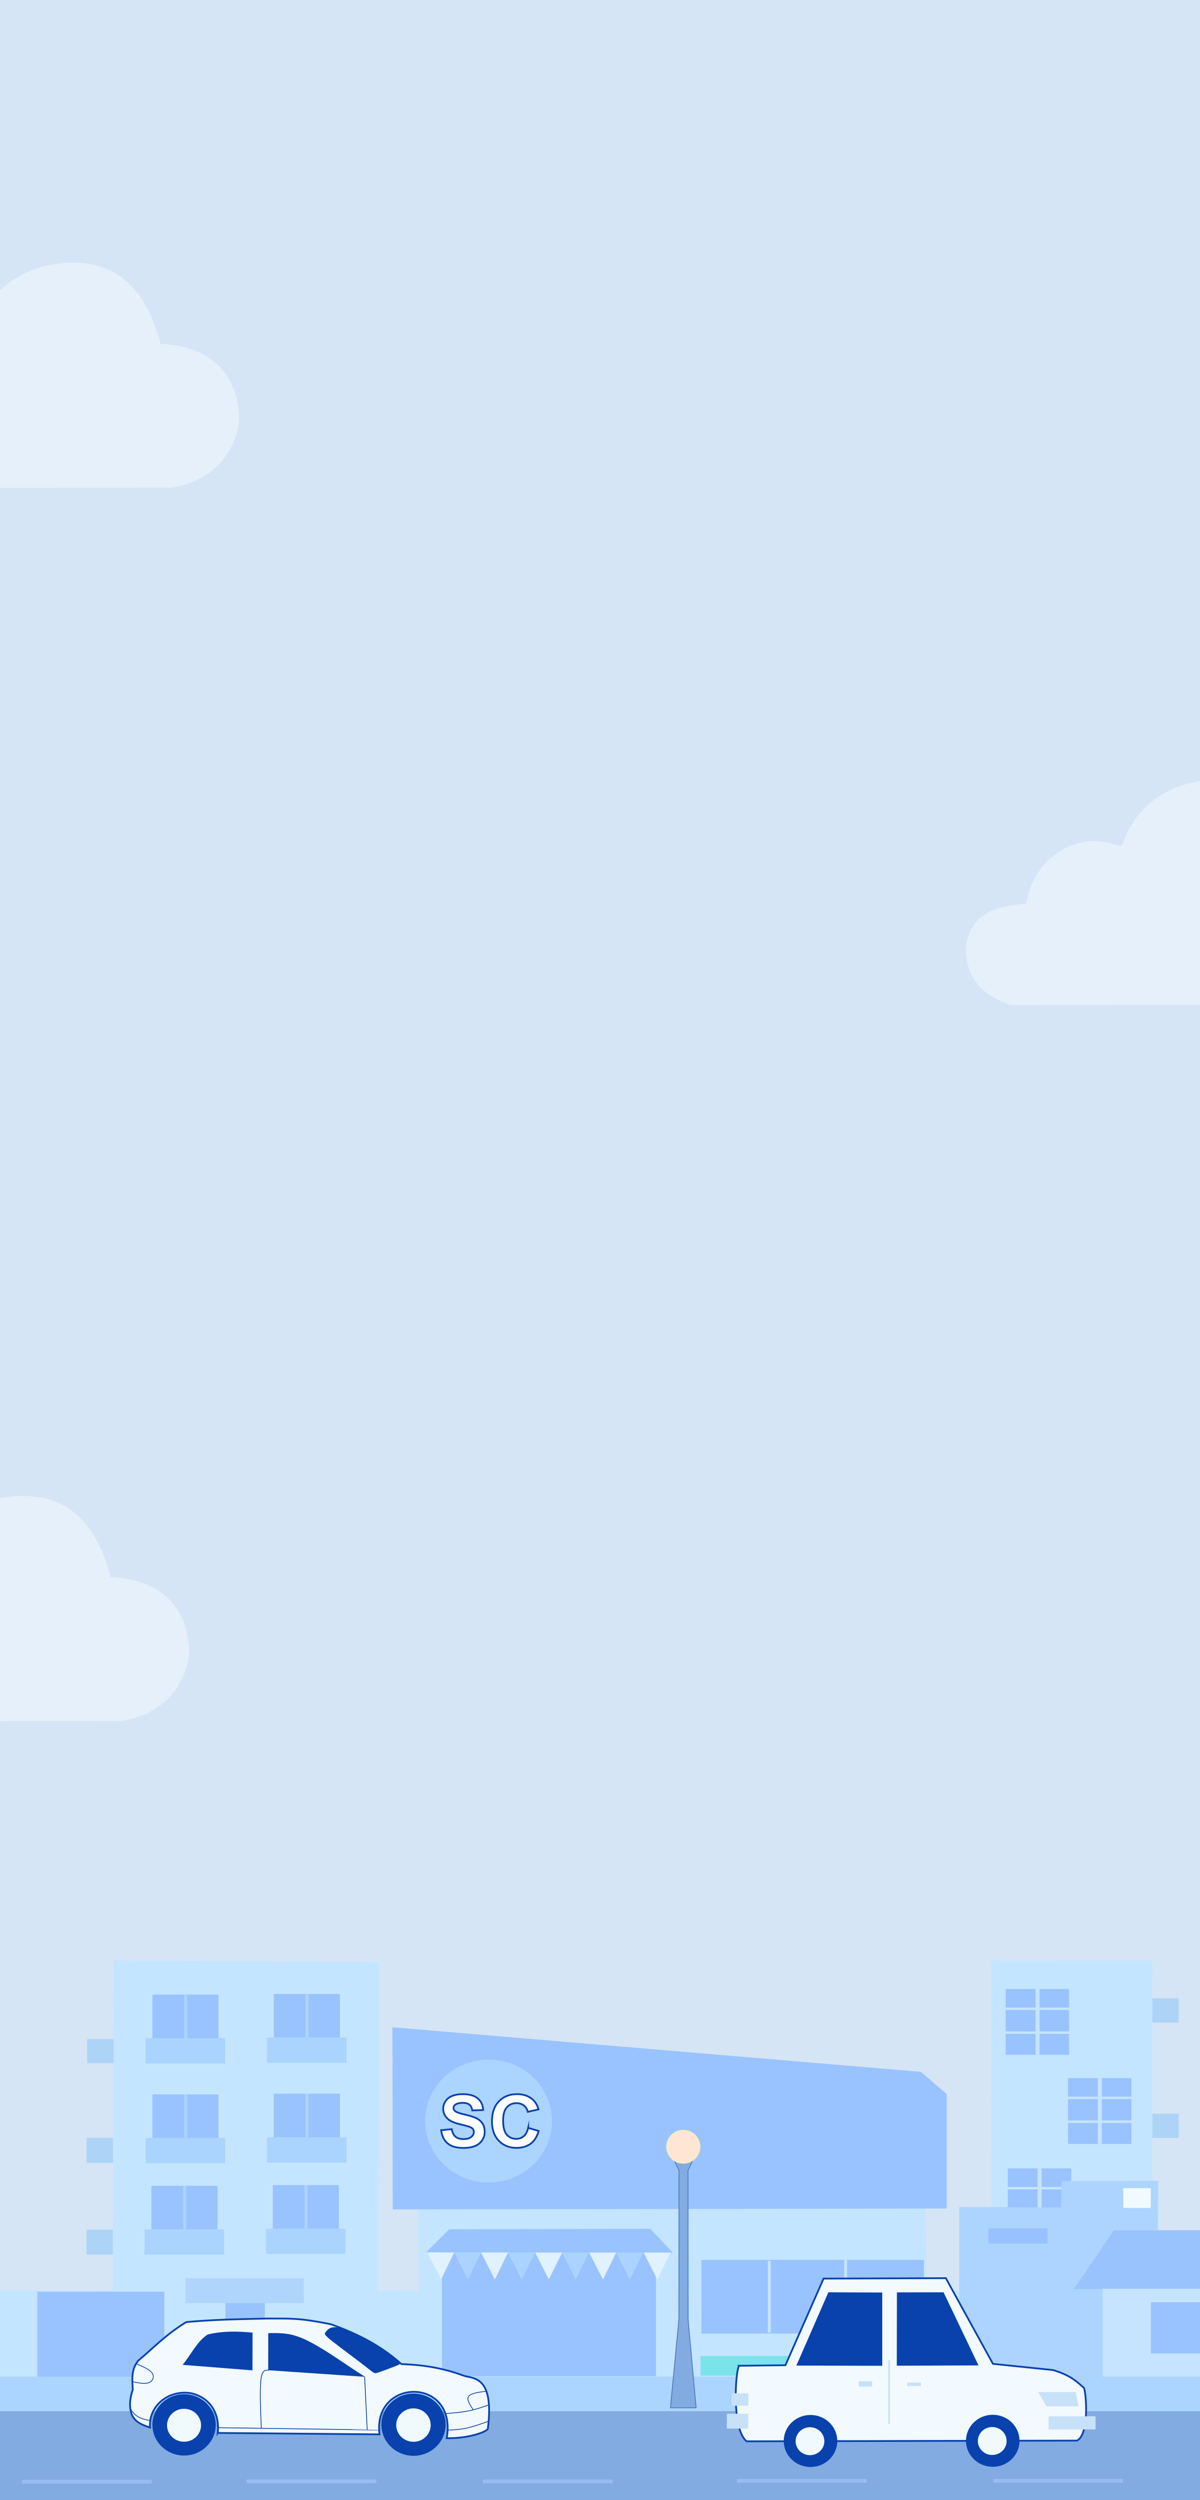 <?xml version="1.0" encoding="UTF-8"?>
<!DOCTYPE svg PUBLIC "-//W3C//DTD SVG 1.0//EN" "http://www.w3.org/TR/2001/REC-SVG-20010904/DTD/svg10.dtd">
<!-- Creator: CorelDRAW 2021 (64-Bit) -->
<svg xmlns="http://www.w3.org/2000/svg" xml:space="preserve" width="120mm" height="250mm" version="1.0" style="shape-rendering:geometricPrecision; text-rendering:geometricPrecision; image-rendering:optimizeQuality; fill-rule:evenodd; clip-rule:evenodd"
viewBox="0 0 12373.56 25778.25"
 xmlns:xlink="http://www.w3.org/1999/xlink"
 xmlns:xodm="http://www.corel.com/coreldraw/odm/2003">
 <rect x="0" y="0" width="12373.56" height="25778.25" fill="#333333" stroke="none"/>
 <defs>
  <style type="text/css">
   <![CDATA[
    .str0 {stroke:#0942AD;stroke-width:18.19;stroke-miterlimit:22.926}
    .str3 {stroke:#0942AD;stroke-width:7.86;stroke-miterlimit:22.926}
    .str1 {stroke:#4275BD;stroke-width:7.86;stroke-miterlimit:22.926}
    .str2 {stroke:#EEF2AC;stroke-width:7.86;stroke-miterlimit:22.926}
    .fil28 {fill:none}
    .fil23 {fill:#0942AD}
    .fil19 {fill:#7BE4EA}
    .fil1 {fill:#82ABE1}
    .fil21 {fill:#95BCF5}
    .fil16 {fill:#98C2FF}
    .fil4 {fill:#98C3FE}
    .fil15 {fill:#98C3FF}
    .fil6 {fill:#99C3FD}
    .fil8 {fill:#99C3FF}
    .fil10 {fill:#AAD3FF}
    .fil3 {fill:#AAD4FE}
    .fil20 {fill:#ABD4FF}
    .fil18 {fill:#ADD4F6}
    .fil5 {fill:#ADD4FD}
    .fil13 {fill:#ADD4FF}
    .fil7 {fill:#B0D5FC}
    .fil2 {fill:#C4E5FF}
    .fil12 {fill:#C5E4FF}
    .fil14 {fill:#C6E3FF}
    .fil11 {fill:#C6E4FF}
    .fil25 {fill:#C7E1F8}
    .fil0 {fill:#D5E5F5}
    .fil9 {fill:#E0F2FE}
    .fil27 {fill:#E6F0FA}
    .fil24 {fill:#F0FAFD}
    .fil17 {fill:#F1FAFF}
    .fil22 {fill:#F2F9FF}
    .fil26 {fill:#FFE5D4}
    .fil29 {fill:#FEFEFE;fill-rule:nonzero}
   ]]>
  </style>
   <clipPath id="id0">
    <path d="M-0 0l12373.56 0 0 25778.25 -12373.56 0 0 -25778.25z"/>
   </clipPath>
 </defs>
 <g id="Capa_x0020_1">
  <g>
  </g>
  <g style="clip-path:url(#id0)">
   <g>
    <rect class="fil0" x="-254.3" y="-69.09" width="12889.12" height="25909.24"/>
    <g id="_2764468700832">
     <rect class="fil1" x="-257.82" y="24833.44" width="12882.17" height="1013.9"/>
     <polygon class="fil2" points="12627.37,23619.56 12625.76,24859.83 -256.68,24859.32 -261.43,23617.9 1163.12,23617.45 1169.73,20214.08 3910.83,20229.63 3900.85,23618.8 4317.28,23620.41 4310.13,22751.67 9548.09,22744.72 9549.91,23619.06 10223.85,23617.66 10220.25,20215.06 11882.61,20213.9 11881.03,23619.3 "/>
     <rect class="fil3" x="1501.33" y="21015.25" width="820.64" height="260.73"/>
     <rect class="fil4" x="1571.78" y="20565.98" width="681.31" height="449.27"/>
     <rect class="fil5" x="1899.24" y="20567.03" width="31.42" height="449.11"/>
     <rect class="fil6" x="2324.55" y="23743.16" width="406.01" height="760.43"/>
     <rect class="fil7" x="1913.31" y="23490.68" width="1219.55" height="256.59"/>
     <rect class="fil8" x="384.55" y="23628.88" width="1309.87" height="878.28"/>
     <polygon class="fil8" points="4046.23,20902.4 4049.86,22780.13 9761.43,22771.27 9761.59,21592.25 9496.22,21361.96 "/>
     <rect class="fil8" x="4556.81" y="23214.89" width="2206.97" height="1285.22"/>
     <polygon class="fil8" points="4632.06,22985.37 4392.86,23222.91 6938.96,23228.07 6705.09,22980.2 "/>
     <polygon class="fil9" points="4683.38,23224.01 4547.5,23501.63 4405.62,23224.01 "/>
     <polygon class="fil10" points="4960.61,23223.66 4824.73,23501.27 4682.85,23223.66 "/>
     <polygon class="fil9" points="5238.33,23224.65 5102.44,23502.27 4960.57,23224.65 "/>
     <polygon class="fil10" points="5515.55,23224.29 5379.67,23501.91 5237.8,23224.29 "/>
     <polygon class="fil9" points="5795.41,23225.71 5659.53,23503.34 5517.65,23225.71 "/>
     <polygon class="fil10" points="6072.64,23225.35 5936.76,23502.97 5794.88,23225.35 "/>
     <polygon class="fil9" points="6353.16,23225.71 6217.28,23503.34 6075.4,23225.71 "/>
     <polygon class="fil10" points="6630.39,23225.35 6494.51,23502.97 6352.63,23225.35 "/>
     <polygon class="fil9" points="6914.41,23225.71 6778.52,23503.34 6636.64,23225.71 "/>
     <rect class="fil8" x="7232.44" y="23300.45" width="2293.96" height="759.9"/>
     <rect class="fil11" x="7917.73" y="23310.83" width="30.08" height="738.43"/>
     <rect class="fil11" x="8704.31" y="23300.45" width="30.08" height="753.9"/>
     <rect class="fil3" x="2752.95" y="21008.4" width="820.64" height="260.73"/>
     <rect class="fil4" x="2823.4" y="20559.12" width="681.31" height="449.27"/>
     <rect class="fil5" x="3150.86" y="20560.17" width="31.42" height="449.11"/>
     <rect class="fil3" x="1501.33" y="22043.59" width="820.64" height="260.73"/>
     <rect class="fil4" x="1571.78" y="21594.32" width="681.31" height="449.27"/>
     <rect class="fil5" x="1899.24" y="21595.37" width="31.42" height="449.11"/>
     <rect class="fil3" x="2752.95" y="22036.74" width="820.64" height="260.73"/>
     <rect class="fil4" x="2823.4" y="21587.46" width="681.31" height="449.27"/>
     <rect class="fil5" x="3150.86" y="21588.51" width="31.42" height="449.11"/>
     <rect class="fil3" x="1490.6" y="22985.88" width="820.64" height="260.73"/>
     <rect class="fil4" x="1561.05" y="22536.61" width="681.31" height="449.27"/>
     <rect class="fil5" x="1888.51" y="22537.66" width="31.42" height="449.11"/>
     <rect class="fil3" x="2742.22" y="22979.03" width="820.64" height="260.73"/>
     <rect class="fil4" x="2812.67" y="22529.76" width="681.31" height="449.27"/>
     <rect class="fil5" x="3140.13" y="22530.8" width="31.42" height="449.11"/>
     <g>
      <rect class="fil8" x="10391.21" y="22357.91" width="654.1" height="678.6"/>
      <rect class="fil12" x="10698.89" y="22356.4" width="41.45" height="680.11"/>
      <rect class="fil12" x="10370.76" y="22549.06" width="689.68" height="25.44"/>
      <rect class="fil12" x="10369.69" y="22795.02" width="689.68" height="25.44"/>
     </g>
     <polygon class="fil13" points="9890.74,22755.13 9890.57,24856.89 11932.07,24852.52 11942.15,22486.18 10948.95,22488.44 10939.6,22760.72 "/>
     <polygon class="fil6" points="11484.82,22996.32 11073.19,23600.14 12624.16,23600.14 12627.69,22994.45 "/>
     <rect class="fil14" x="11369.62" y="23598.79" width="1254.75" height="1199.5"/>
     <rect class="fil15" x="11867.37" y="23737.71" width="604.97" height="527.75"/>
     <rect class="fil16" x="10191.16" y="22975.35" width="610.48" height="157.88"/>
     <rect class="fil17" x="11582.41" y="22561.32" width="284.04" height="203.97"/>
     <g>
      <rect class="fil8" x="10369.74" y="20507.93" width="654.1" height="678.6"/>
      <rect class="fil12" x="10677.42" y="20506.42" width="41.45" height="680.11"/>
      <rect class="fil12" x="10349.29" y="20699.08" width="689.68" height="25.44"/>
      <rect class="fil12" x="10348.22" y="20945.03" width="689.68" height="25.44"/>
     </g>
     <g>
      <rect class="fil8" x="11012.13" y="21426.64" width="654.1" height="678.6"/>
      <rect class="fil12" x="11319.8" y="21425.13" width="41.45" height="680.11"/>
      <rect class="fil12" x="10991.67" y="21617.79" width="689.68" height="25.44"/>
      <rect class="fil12" x="10990.61" y="21863.74" width="689.68" height="25.44"/>
     </g>
     <rect class="fil18" x="899.12" y="21023.04" width="272.5" height="249.81"/>
     <rect class="fil18" x="893.09" y="22042.36" width="272.5" height="258.91"/>
     <rect class="fil18" x="891.6" y="22989.28" width="272.5" height="256.62"/>
     <rect class="fil18" x="11881.8" y="20603.96" width="272.5" height="249.81"/>
     <rect class="fil18" x="11881.8" y="21793.78" width="272.5" height="249.81"/>
     <rect class="fil19" x="7223.28" y="24291.31" width="2290.53" height="203.05"/>
     <rect class="fil20" x="-248.37" y="24504.19" width="12873.7" height="355.39"/>
     <rect class="fil21" x="227.43" y="25567.71" width="1337.99" height="39.26"/>
     <rect class="fil21" x="2542.64" y="25564.37" width="1337.99" height="39.26"/>
     <rect class="fil21" x="4978.75" y="25565.48" width="1337.99" height="39.26"/>
     <rect class="fil21" x="7598.46" y="25559.7" width="1337.99" height="39.26"/>
     <rect class="fil21" x="10242.56" y="25559.55" width="1337.99" height="39.26"/>
    </g>
    <g id="_2764468698288">
     <path class="fil22 str0" d="M7622.19 24392.61c-37.42,32.14 -82.07,650.55 76.04,778.84 1135.5,-2.38 2271.01,-4.76 3406.51,-7.14 123.48,-59.05 99.63,-459.85 73.41,-542.06 -91.96,-82.92 -150.14,-133 -319.35,-185.44l-620.37 -64.2 -485.7 -883.38 -1260.55 4.41 -393.49 893.23 -476.5 5.73z"/>
     <ellipse class="fil23" cx="8357.39" cy="25168.15" rx="276.11" ry="268.24"/>
     <ellipse class="fil24" cx="8351.96" cy="25170.39" rx="148.28" ry="144.05"/>
     <ellipse class="fil23" cx="10236.65" cy="25166.14" rx="276.11" ry="268.24"/>
     <ellipse class="fil24" cx="10231.21" cy="25168.38" rx="148.28" ry="144.05"/>
     <polygon class="fil23" points="8541.79,23635 8211.54,24390.45 9097.08,24392.95 9097.08,23637.41 "/>
     <polygon class="fil23" points="9247.08,24391.91 9248.36,23636.03 9729.14,23634.96 10089.65,24388.87 "/>
     <rect class="fil25" x="7494.68" y="24886.92" width="220.41" height="153.46"/>
     <rect class="fil25" x="7544.28" y="24676.35" width="172.66" height="128.48"/>
     <rect class="fil25" x="10811.89" y="24913.42" width="484.91" height="135.62"/>
     <polygon class="fil25" points="11121.54,24811.46 11092.81,24663.65 10705.35,24663.6 10790.86,24811.5 "/>
     <rect class="fil25" x="9159.83" y="24336.63" width="16.66" height="655.96"/>
     <rect class="fil25" x="8854.18" y="24552.58" width="138.94" height="53.99"/>
     <rect class="fil25" x="9354.34" y="24566.07" width="141.71" height="35.1"/>
    </g>
    <g id="_2764468698240">
     <polygon class="fil1 str1" points="7094.47,22377.96 7095.12,23913.88 7177.84,24825.66 6913.15,24826.03 7000.51,23911.45 7000.95,22378.37 6951.39,22272.2 7143.5,22273.06 "/>
     <ellipse class="fil26 str2" cx="7045.76" cy="22134.55" rx="172.14" ry="170.75"/>
    </g>
    <path class="fil27" d="M1253.54 17743.11c495.61,-73.57 681.04,-450.97 697.26,-704.09 -2.35,-135.11 -23.5,-739.75 -810.78,-778.19 -219.84,-861.75 -764.72,-831.86 -924.27,-836.43 -324.58,8.71 -790.17,141.72 -973.75,689.03 -174.8,-51.99 -312.01,-99.37 -566.71,9.75 -148.13,77.26 -352.67,228.17 -416.19,577.03 -183.7,25.71 -573.73,33.31 -621.59,449.99 -6.66,420.36 306.3,541.5 459.43,598.2l3156.6 -5.29z"/>
    <path class="fil27" d="M13575.93 10358.11c495.61,-73.57 681.04,-450.97 697.26,-704.09 -2.35,-135.11 -23.5,-739.75 -810.78,-778.19 -219.84,-861.75 -764.72,-831.86 -924.27,-836.43 -324.58,8.71 -790.17,141.72 -973.75,689.03 -174.8,-51.99 -312.01,-99.37 -566.71,9.75 -148.13,77.26 -352.67,228.17 -416.19,577.03 -183.7,25.71 -573.73,33.31 -621.59,449.99 -6.66,420.36 306.3,541.5 459.43,598.2l3156.6 -5.29z"/>
    <path class="fil27" d="M1768.1 5027.84c495.61,-73.57 681.04,-450.97 697.26,-704.09 -2.35,-135.11 -23.5,-739.75 -810.78,-778.19 -219.84,-861.75 -764.72,-831.86 -924.27,-836.43 -324.58,8.71 -790.17,141.72 -973.75,689.03 -174.8,-51.99 -312.01,-99.37 -566.71,9.75 -148.13,77.26 -352.67,228.17 -416.19,577.03 -183.7,25.71 -573.73,33.31 -621.59,449.99 -6.66,420.36 306.3,541.5 459.43,598.2l3156.6 -5.29z"/>
    <g id="_2764468729200">
     <path class="fil22 str0" d="M2245.3 25085.18c23.25,-223.54 -99.76,-375.47 -284.93,-411.24 -226.49,-32.49 -430.05,134.47 -413.66,355.33 -102.47,-33.87 -172.66,-68.12 -196.9,-162.73 -4.08,-15.96 -6.88,-33.68 -8.28,-53.36 -3.37,-47 3.97,-104.37 27.44,-174.31 -4.44,-92.39 -20.47,-202.69 54.86,-297.31 164.56,-138.08 285.15,-270.57 497.12,-399.68 326.88,-28.6 560.09,-29.19 841.87,-36.5 215.6,1.61 311.8,-10.31 654.63,60.54 220.97,80.74 484.63,196.09 722.14,409.4 215.61,6.84 418.43,38.16 631.43,115.93 89.28,37.79 331.91,-18.96 258.94,552.94 -30.09,39.46 -213.61,98.45 -423.76,95.13 111.84,-636.88 -767.46,-624.79 -692.99,-39.35 -562.79,-4.55 -1105.1,-10.24 -1667.89,-14.8z"/>
     <path class="fil23" d="M1883.21 24383.08c86.14,-104.33 149.65,-243.5 258.42,-313 155.53,-37.43 305.71,-33.57 462.56,-19.42l-1 389.14 -719.99 -56.72z"/>
     <path class="fil23" d="M3127.42 24113.05c218.99,100.21 424.68,262.31 637.02,393.48l-998.83 -67.86 0.61 -382.1c210.93,-8.03 282.09,25.63 361.2,56.47z"/>
     <path class="fil28 str3" d="M2248.97 25030.93c553.31,7.97 1106.61,15.94 1383.26,20.02 276.65,4.09 276.66,4.3 276.66,4.51"/>
     <path class="fil28 str3" d="M4613.17 25056.21c62.84,-2.6 125.68,-5.2 196.56,-20.54 70.89,-15.35 149.83,-43.45 228.76,-71.56"/>
     <path class="fil28 str3" d="M4590.18 24886.14c84.52,-6.93 169.04,-13.85 244.28,-28.97 75.24,-15.13 141.2,-38.45 207.16,-61.77"/>
     <path class="fil28 str3" d="M3759.73 24505.66c8.86,182.41 17.7,364.81 22.14,456.02 4.42,91.2 4.42,91.2 4.42,91.2"/>
     <path class="fil28 str3" d="M2769.89 24438.96c-33.27,-3 -66.54,-6.01 -79.11,93.67 -12.58,99.7 -4.46,302.1 -0.4,403.29 4.06,101.2 4.06,101.2 4.06,101.2"/>
     <path class="fil28 str3" d="M4879.84 24846.85c-35.22,-53.36 -70.46,-106.72 -47.91,-138.66 22.55,-31.92 102.9,-42.43 143.06,-47.68 40.17,-5.25 40.17,-5.25 40.17,-5.25"/>
     <path class="fil28 str3" d="M1403.5 24370.97c70.15,30.19 140.31,60.38 165.87,97.86 25.56,37.49 6.53,82.26 -35.01,98.1 -41.54,15.85 -105.58,2.75 -169.63,-10.34"/>
     <path class="fil23" d="M3500.83 24001.52c92.16,21.75 248.37,103.78 364.68,175.41 116.3,71.62 192.72,132.81 230.83,164.16 38.1,31.33 37.88,32.8 -9.17,51.47 -47.06,18.66 -140.95,54.54 -186.11,69.38 -45.15,14.84 -41.59,8.66 -129.25,-59.87 -87.66,-68.54 -266.54,-199.43 -351.65,-267.37 -85.13,-67.93 -76.46,-72.9 -58.05,-94.65 18.41,-21.76 46.55,-60.29 138.72,-38.53z"/>
     <g>
      <ellipse class="fil23" cx="1898.04" cy="25001.78" rx="326.56" ry="316.42"/>
      <ellipse class="fil24" cx="1897.72" cy="25006.03" rx="175.37" ry="169.93"/>
     </g>
     <g>
      <ellipse class="fil23" cx="4263.72" cy="24999.96" rx="331.16" ry="320.88"/>
      <ellipse class="fil24" cx="4263.39" cy="25004.27" rx="177.85" ry="172.33"/>
     </g>
     <path class="fil28 str3" d="M1344.47 24840.05c46.53,58.21 69.14,93.63 204.59,118.21"/>
    </g>
    <g id="_2764468730544">
     <path class="fil20" d="M5037.74 21235.49c361.3,0 654.19,283.8 654.19,633.89 0,350.09 -292.89,633.89 -654.19,633.89 -361.3,0 -654.19,-283.8 -654.19,-633.89 0,-350.09 292.89,-633.89 654.19,-633.89z"/>
     <path class="fil29 str0" d="M4549.01 21963.57l108.78 -10.47c6.55,35.25 19.66,61.04 39.6,77.61 19.93,16.57 46.8,24.79 80.62,24.79 35.73,0 62.73,-7.35 80.86,-22.05 18.13,-14.7 27.26,-31.89 27.26,-51.58 0,-12.71 -3.87,-23.43 -11.46,-32.4 -7.57,-8.84 -20.95,-16.57 -39.98,-23.05 -12.98,-4.49 -42.55,-12.21 -88.84,-23.42 -59.53,-14.46 -101.32,-32.15 -125.36,-53.2 -33.81,-29.53 -50.65,-65.54 -50.65,-108.02 0,-27.28 7.97,-52.95 23.79,-76.74 15.94,-23.8 38.82,-41.86 68.79,-54.32 29.95,-12.46 65.95,-18.68 108.38,-18.68 69.04,0 121.11,14.82 155.96,44.6 34.97,29.78 53.23,69.4 55.03,119.11l-111.87 3.73c-4.75,-27.65 -14.91,-47.46 -30.47,-59.55 -15.55,-12.08 -38.96,-18.19 -70.07,-18.19 -32.14,0 -57.35,6.48 -75.48,19.44 -11.7,8.34 -17.61,19.43 -17.61,33.39 0,12.7 5.53,23.54 16.58,32.51 14.02,11.59 48.09,23.55 102.23,36.01 54.12,12.33 94.11,25.28 119.95,38.49 25.97,13.33 46.29,31.4 60.94,54.44 14.66,23.05 21.99,51.45 21.99,85.21 0,30.66 -8.74,59.42 -26.37,86.21 -17.61,26.79 -42.42,46.72 -74.56,59.68 -32.15,13.07 -72.26,19.55 -120.22,19.55 -69.82,0 -123.43,-15.57 -160.85,-46.83 -37.42,-31.15 -59.66,-76.62 -66.99,-136.29zm897.2 -23.92l108 32.14c-16.59,58.93 -44.23,102.66 -82.81,131.31 -38.57,28.52 -87.43,42.85 -146.7,42.85 -73.42,0 -133.72,-24.29 -181.04,-72.88 -47.18,-48.59 -70.84,-114.99 -70.84,-199.34 0,-89.07 23.78,-158.34 71.23,-207.68 47.44,-49.33 109.93,-73.99 187.33,-73.99 67.64,0 122.54,19.43 164.71,58.18 25.2,22.92 43.97,55.82 56.57,98.79l-110.32 25.42c-6.56,-27.65 -20.19,-49.59 -40.88,-65.65 -20.83,-16.08 -46.03,-24.05 -75.6,-24.05 -41.01,0 -74.31,14.2 -99.77,42.73 -25.58,28.41 -38.31,74.5 -38.31,138.28 0,67.53 12.6,115.73 37.67,144.39 25.2,28.78 57.86,43.11 98.09,43.11 29.71,0 55.3,-9.09 76.63,-27.41 21.34,-18.31 36.78,-46.97 46.04,-86.21z"/>
    </g>
   </g>
  </g>
  <polygon class="fil28" points="-0,0 12373.56,0 12373.56,25778.25 -0,25778.25 "/>
 </g>
</svg>
